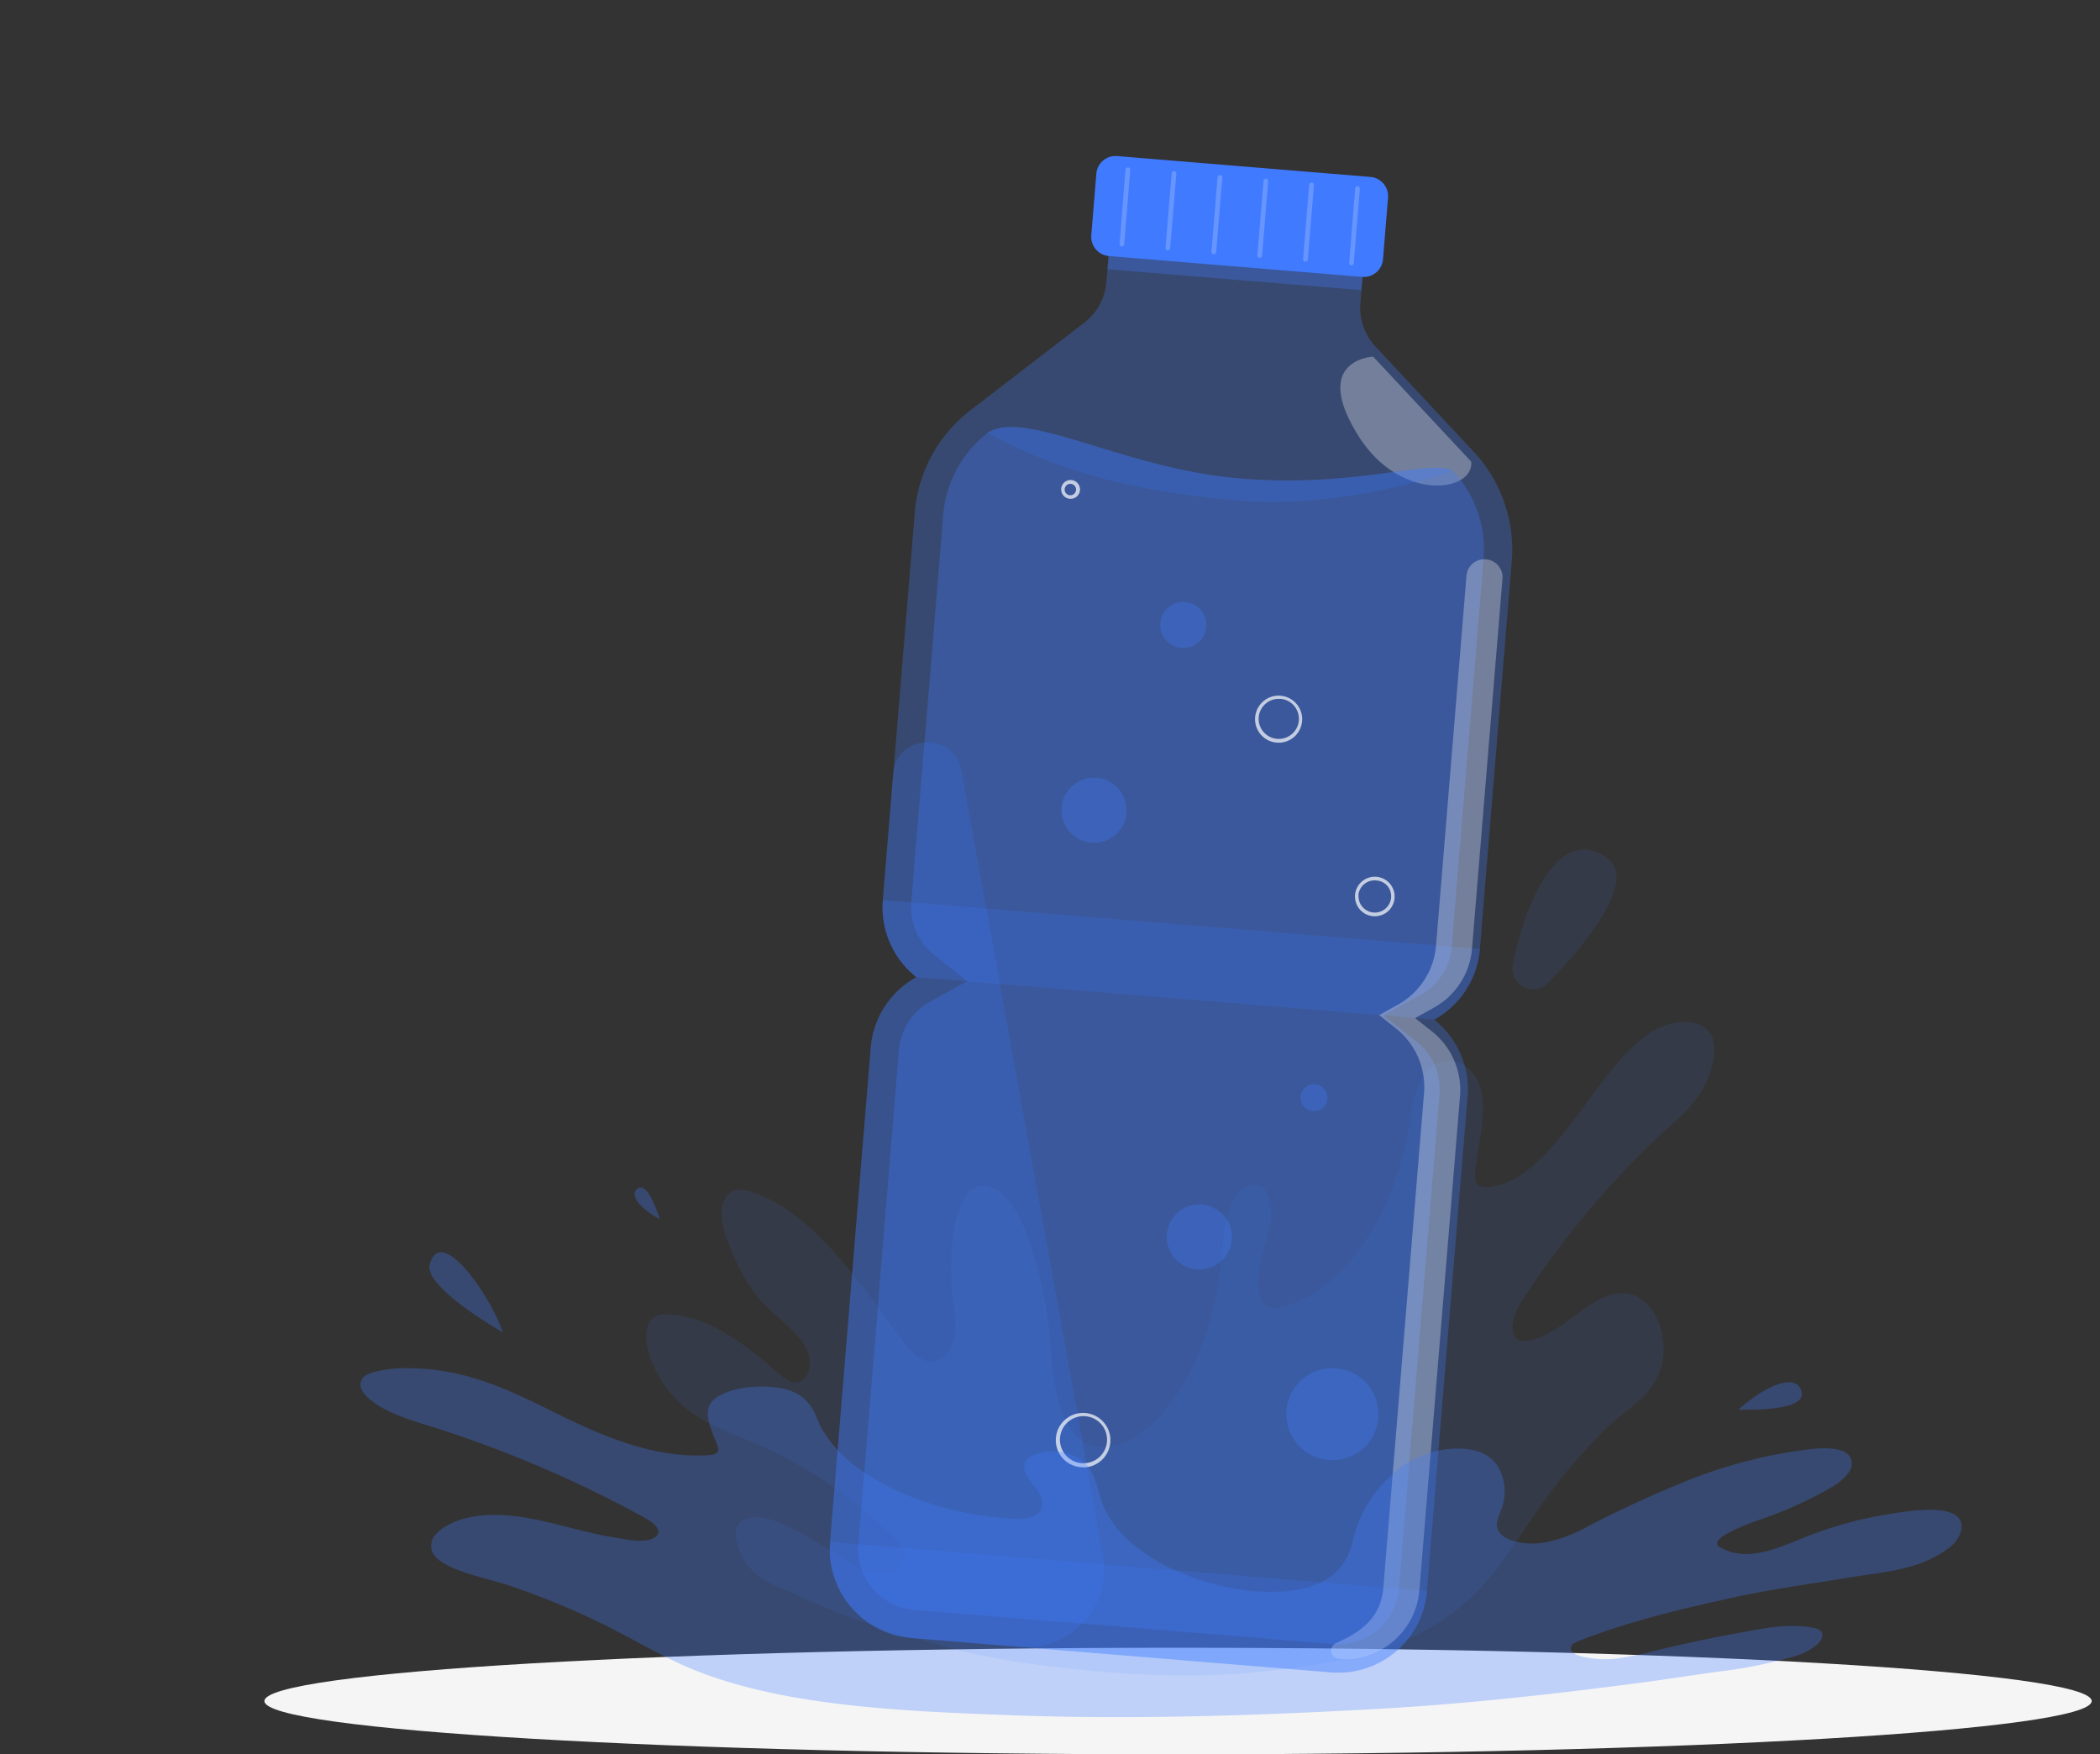 <svg width="656" height="548" fill="none" xmlns="http://www.w3.org/2000/svg"><rect width="100%" height="100%" fill="#333333" stroke="none"/><g clip-path="url(#a)"><path d="M368 548c157.625 0 285.406-7.454 285.406-16.648 0-9.195-127.781-16.649-285.406-16.649s-285.406 7.454-285.406 16.649C82.594 540.546 210.375 548 368 548Z" fill="#F5F5F5"/><path opacity=".1" d="M202.106 415.122a5.22 5.22 0 0 1 5.593-4.515c12.601-.192 24.391 8.706 35.328 18.251 2.429 2.103 5.064 4.28 7.787 2.074a5.478 5.478 0 0 0 1.766-2.677 9.858 9.858 0 0 0 0-5.236 11.407 11.407 0 0 0-1.987-3.897c-4.754-6.251-10.539-9.251-15.235-15.707a57.044 57.044 0 0 1-6.491-11.913c-1.472-3.706-4.416-9.692-3.239-14.707 1.31-6 5.8-5.486 8.523-4.662 8.611 2.574 16.648 8.706 23.949 16.339 7.787 8.119 14.838 17.899 21.86 27.62 2.649 3.692 5.446 7.486 8.832 8.825 3.385 1.338 7.669-.824 9.097-6.148 1.427-5.324-.251-11.442-.604-16.737a77.256 77.256 0 0 1 .913-18.913 25.77 25.77 0 0 1 3.282-9.354c3.798-5.559 9.421-3.603 13.101.603a38.633 38.633 0 0 1 6.418 11.766 135.226 135.226 0 0 1 7.36 36.547c.559 7.721 1.737 15.766 4.917 21.752 5.137 9.677 14.72 8.912 22.153 3.838 12.939-8.824 22.919-28.767 25.583-51.063.869-7.265 1.09-15.118 3.739-21.207 2.311-5.265 8.244-8.824 11.143-3.147a15.998 15.998 0 0 1 .942 8.971 63.451 63.451 0 0 1-2.193 8.824c-1.472 5-2.944 14.369 1.031 17.296a4.758 4.758 0 0 0 3.989.441c13.012-2.706 25.112-14.943 33.061-32.018a101.037 101.037 0 0 0 6.565-20.016c.957-4.206 1.354-8.721 2.414-12.898a23.523 23.523 0 0 1 4.033-9.104c5.064-6.059 16.752-3.206 17.414 9.781.398 7.515-1.604 14.868-2.34 22.222-.457 4.589 2.384 4.559 4.504 4.412 10.157-1.029 19.136-11.266 27.099-21.913 9.465-12.663 19.946-29.106 32.87-29.591 2.944-.103 7.846.279 9.612 4.824a15.114 15.114 0 0 1 0 8.53c-2.62 10.854-10.304 16.457-16.192 21.825a274.61 274.61 0 0 0-43.468 52.269c-1.869 2.942-3.798 7.795-2.016 10.677a3.217 3.217 0 0 0 3.312 1.471c6.079-.47 11.776-5.294 17.325-9.295 5.549-4 11.85-7.5 17.664-4.485a15.8 15.8 0 0 1 7.228 9.795 23.04 23.04 0 0 1 .485 10.942c-2.134 9.986-11.364 14.471-16.442 19.398a170.007 170.007 0 0 0-19.136 21.899c-5.299 7.251-10.304 15.192-15.603 22.311-19.136 25.487-45.632 29.267-69.184 32.223-25.628 3.206-51.314 1.471-76.794-1.897-18.533-2.471-36.8-7.736-54.891-13.987-6.212-2.25-12.38-4.706-18.474-7.618-6.55-3.118-16.192-5.045-18.709-17.325-.53-2.647.088-4.794 1.84-5.78 5.432-3.088 13.174 1.044 18.282 3.765 7.051 3.765 13.734 9.133 20.976 12.031a9.612 9.612 0 0 0 7.537.397 5.594 5.594 0 0 0 2.782-2.545 6.772 6.772 0 0 0 .53-4.838 5.778 5.778 0 0 0-1.472-2.309 140.088 140.088 0 0 0-45.809-31.209c-5.52-2.367-11.158-4.309-16.471-7.662a37.013 37.013 0 0 1-10.893-10.295c-2.473-3.956-6.448-10.942-5.196-17.251ZM483.655 307.01a6.527 6.527 0 0 1-7.754 1.227 6.527 6.527 0 0 1-2.849-3.001 6.504 6.504 0 0 1-.466-4.109c5.078-24.634 16.118-42.548 29.248-33.253 9.804 6.927-5.564 26.032-18.179 39.136Z" fill="#407BFF"/><path opacity=".3" d="M448.033 318.511a27.773 27.773 0 0 0 9.909-9.238 27.726 27.726 0 0 0 4.354-12.823l9.951-121.112a44.777 44.777 0 0 0-11.908-34.268l-30.662-32.811a17.859 17.859 0 0 1-4.725-13.59l1.472-17.736-79.356-6.516-1.472 17.737a17.776 17.776 0 0 1-2.103 7.041 17.816 17.816 0 0 1-4.771 5.593L303.1 128.187a44.833 44.833 0 0 0-17.341 31.87l-9.965 121.113a27.73 27.73 0 0 0 10.466 24.06 27.728 27.728 0 0 0-9.906 9.237 27.686 27.686 0 0 0-4.343 12.824l-12.703 154.424a27.779 27.779 0 0 0 6.513 20.238 27.833 27.833 0 0 0 18.923 9.721l131.008 10.75a27.8 27.8 0 0 0 27.004-14.979 27.748 27.748 0 0 0 2.98-10.42l12.704-154.424a27.746 27.746 0 0 0-10.407-24.09Z" fill="#407BFF"/><path opacity=".3" d="m347.091 70.444-1.126 13.676 79.338 6.517 1.126-13.675-79.338-6.518Z" fill="#407BFF"/><path opacity=".3" d="m459.603 144.232-30.662-32.841s-19.769.853-4.416 25.076c13.086 20.487 35.887 17.295 35.078 7.765Z" fill="#fff"/><path opacity=".2" d="M259.322 481.656a27.78 27.78 0 0 0 6.514 20.238 27.825 27.825 0 0 0 18.922 9.721l131.008 10.751a27.817 27.817 0 0 0 20.259-6.494 27.759 27.759 0 0 0 9.726-18.906l-186.429-15.31Z" fill="#407BFF"/><path opacity=".3" d="M453.876 147.071a36.013 36.013 0 0 1 9.568 27.517l-9.95 121.127a18.965 18.965 0 0 1-9.745 15.031l-11.585 6.412 10.378 8.221a18.912 18.912 0 0 1 7.154 16.413l-12.703 154.424a18.953 18.953 0 0 1-6.617 12.896 18.983 18.983 0 0 1-13.8 4.459L285.568 502.82a19.023 19.023 0 0 1-7.136-2.015 18.987 18.987 0 0 1-10.307-18.413l12.703-154.424a18.948 18.948 0 0 1 9.73-15.046l11.585-6.412-10.304-8.221a18.912 18.912 0 0 1-7.154-16.413l9.965-121.113a36.043 36.043 0 0 1 13.94-25.59c11.776-7.604 42.688 11.324 78.885 14.295 36.196 2.971 58.835-6.206 66.401-2.397Z" fill="#407BFF"/><path opacity=".2" d="M387.401 149.483c-36.182-2.942-67.123-21.914-78.899-14.31 20.608 11.324 44.16 18.339 78.325 21.148 34.165 2.809 67.049-9.25 67.049-9.25-7.566-3.809-30.293 5.397-66.475 2.412ZM275.809 281.17a27.728 27.728 0 0 0 10.466 24.06l161.758 13.237a27.782 27.782 0 0 0 9.909-9.238 27.726 27.726 0 0 0 4.354-12.823L275.809 281.17Z" fill="#407BFF"/><path d="m428.087 55.271-79.116-6.519a6.015 6.015 0 0 0-6.492 5.5l-1.577 19.232a6.02 6.02 0 0 0 5.508 6.49l79.116 6.519a6.015 6.015 0 0 0 6.492-5.501l1.578-19.231a6.021 6.021 0 0 0-5.509-6.49Z" fill="#407BFF"/><path opacity=".2" d="M350.424 77.006a.735.735 0 0 1-.677-.794l1.855-23.267a.739.739 0 0 1 1.472.118l-1.914 23.252a.732.732 0 0 1-.736.691ZM364.776 78.183a.735.735 0 0 1-.677-.794l1.914-23.252a.752.752 0 0 1 .795-.677.715.715 0 0 1 .499.257.716.716 0 0 1 .163.537l-1.958 23.252a.749.749 0 0 1-.736.677ZM379.114 79.418a.734.734 0 0 1-.678-.794l1.914-23.252a.766.766 0 0 1 .795-.676.741.741 0 0 1 .504.256.73.73 0 0 1 .173.538l-1.914 23.252a.726.726 0 0 1-.508.643.734.734 0 0 1-.286.033ZM393.466 80.536a.741.741 0 0 1-.645-.508.75.75 0 0 1-.033-.286l1.914-23.252a.749.749 0 0 1 .795-.677.726.726 0 0 1 .499.258.716.716 0 0 1 .163.537l-1.913 23.251a.711.711 0 0 1-.496.643.722.722 0 0 1-.284.034ZM407.744 81.712a.74.74 0 0 1-.644-.508.73.73 0 0 1-.033-.286l1.914-23.252a.776.776 0 0 1 .794-.676.741.741 0 0 1 .645.508.75.75 0 0 1 .033.286l-1.914 23.252a.709.709 0 0 1-.253.508.717.717 0 0 1-.542.168ZM422.155 82.889a.74.74 0 0 1-.644-.508.73.73 0 0 1-.033-.286l1.854-23.267a.753.753 0 0 1 .795-.676.737.737 0 0 1 .663.794l-1.899 23.267a.749.749 0 0 1-.736.676Z" fill="#fff"/><path opacity=".2" d="M300.288 240.711c-2.237-12.369-20.269-11.487-21.3 1.029l-3.238 39.43a27.73 27.73 0 0 0 10.466 24.06 27.728 27.728 0 0 0-9.906 9.237 27.686 27.686 0 0 0-4.343 12.824l-12.704 154.424a27.784 27.784 0 0 0 6.514 20.238 27.833 27.833 0 0 0 18.923 9.721l33.856 2.779a24.432 24.432 0 0 0 20.075-7.92 24.39 24.39 0 0 0 5.949-20.729l-44.292-245.093Z" fill="#407BFF"/><path opacity=".3" d="M430.56 442.918a14.396 14.396 0 0 1-18.302 12.65 14.378 14.378 0 0 1-3.041-26.402 14.408 14.408 0 0 1 8.169-1.764 14.417 14.417 0 0 1 9.8 5.035 14.392 14.392 0 0 1 3.374 10.481ZM384.796 387.222a10.185 10.185 0 0 1-12.949 8.958 10.176 10.176 0 0 1 3.631-19.929 10.203 10.203 0 0 1 6.927 3.562 10.19 10.19 0 0 1 2.391 7.409ZM342.211 263.256a10.18 10.18 0 0 1-10.547-11.676 10.165 10.165 0 0 1 2.535-5.335 10.192 10.192 0 0 1 15.723.787 10.168 10.168 0 0 1-.647 12.904 10.195 10.195 0 0 1-7.064 3.32ZM369.987 202.413a7.219 7.219 0 0 1-6.881-4.116 7.208 7.208 0 0 1 4.779-10.074 7.215 7.215 0 0 1 7.546 2.714 7.202 7.202 0 0 1-.465 9.124 7.215 7.215 0 0 1-4.979 2.352ZM414.677 343.233a4.209 4.209 0 0 1-7.406 2.368 4.202 4.202 0 0 1 1.163-6.394 4.206 4.206 0 0 1 2.386-.518 4.23 4.23 0 0 1 2.868 1.476 4.216 4.216 0 0 1 .989 3.068Z" fill="#407BFF"/><path opacity=".7" d="M338.428 458.302h-.707a8.551 8.551 0 0 1-5.888-2.942 8.434 8.434 0 0 1-1.987-6.206 8.517 8.517 0 0 1 5.724-7.348 8.535 8.535 0 0 1 9.036 2.282 8.508 8.508 0 0 1-1.595 12.894 8.53 8.53 0 0 1-4.657 1.393l.074-.073Zm0-15.943a7.362 7.362 0 0 0-7.156 5.792 7.357 7.357 0 0 0 8.962 8.699 7.361 7.361 0 0 0 4.08-2.675 7.346 7.346 0 0 0-5.268-11.786l-.618-.03ZM429.471 286.2h-.515a6.202 6.202 0 0 1-4.212-2.161 6.188 6.188 0 0 1-1.456-4.502 6.188 6.188 0 0 1 2.168-4.213 6.198 6.198 0 0 1 8.727.712 6.186 6.186 0 0 1 1.455 4.501 6.258 6.258 0 0 1-2.163 4.221 6.176 6.176 0 0 1-4.004 1.442Zm-5.079-6.604a5.085 5.085 0 0 0 2.773 4.908 5.099 5.099 0 0 0 7.386-4.124 5.075 5.075 0 0 0-1.194-3.711 5.045 5.045 0 0 0-3.533-1.647 5.077 5.077 0 0 0-5.491 4.648l.059-.074ZM334.365 155.806h-.221a2.944 2.944 0 0 1-2.65-3.117 2.947 2.947 0 0 1 3.627-2.669 2.945 2.945 0 0 1 2.211 2.353 2.932 2.932 0 0 1-1.28 2.962 2.94 2.94 0 0 1-1.614.486l-.073-.015Zm-1.781-3.029a1.781 1.781 0 1 0 1.928-1.633 1.765 1.765 0 0 0-1.928 1.633ZM399.457 231.975h-.619a7.355 7.355 0 0 1-5.041-2.579 7.342 7.342 0 0 1-.172-9.287 7.36 7.36 0 0 1 13.048 3.328 7.353 7.353 0 0 1-7.231 8.567l.015-.029Zm0-13.678a6.225 6.225 0 0 0-4.048 1.471 6.287 6.287 0 0 0-2.208 4.265 6.267 6.267 0 0 0 2.359 5.425 6.288 6.288 0 0 0 9.946-3.185 6.275 6.275 0 0 0-1.236-5.785 6.24 6.24 0 0 0-4.283-2.191h-.53Z" fill="#fff"/><path opacity=".3" d="m459.838 296.274 9.509-115.495a5.617 5.617 0 0 0-1.323-4.107 5.644 5.644 0 0 0-3.844-1.967 5.635 5.635 0 0 0-4.109 1.312 5.631 5.631 0 0 0-1.97 3.836l-9.509 115.494a23.257 23.257 0 0 1-3.661 10.776 23.294 23.294 0 0 1-8.336 7.755l-5.785 3.221 5.196 4.103a23.352 23.352 0 0 1 6.961 9.01 23.329 23.329 0 0 1 1.871 11.227l-12.703 154.424c-.765 9.266-6.595 13.781-14.794 17.384a2.576 2.576 0 0 0-1.487 2.774 2.576 2.576 0 0 0 2.312 2.138 23.4 23.4 0 0 0 17.034-5.47 23.358 23.358 0 0 0 8.181-15.899l12.703-154.424a23.31 23.31 0 0 0-8.832-20.237l-5.196-4.118 5.785-3.206a23.317 23.317 0 0 0 11.997-18.531Z" fill="#fff"/><path opacity=".3" d="M612.632 475.759c-1.59-7.207-21.433-2.941-25.539-2.28a120.037 120.037 0 0 0-23.317 6.721c-8.287 3.251-17.914 8.03-26.496 3.089-4.961-2.853 12.262-8.486 13.822-9.06a125.918 125.918 0 0 0 21.109-9.677c2.723-1.618 7.993-5.486 5.726-9.412-1.884-3.251-8.641-2.942-12.748-2.442a151.873 151.873 0 0 0-36.344 9.104 359.648 359.648 0 0 0-33.355 15.251 43.03 43.03 0 0 1-13.528 4.868c-5.181.736-11.525-.367-13.572-3.235-2.046-2.868.589-6.221 1.193-9.104a15.463 15.463 0 0 0-1.016-10.295 10.876 10.876 0 0 0-4.784-5.03c-5.608-2.941-14.087-1.853-19.725.471a32.39 32.39 0 0 0-9.847 6.5 39.704 39.704 0 0 0-11.6 19.928 18.544 18.544 0 0 1-7.801 11.869c-7.89 5.309-22.345 5-33.4 2.338-19.298-4.573-34.018-15.265-37.566-27.34-1.722-5.75-2.561-11.766-10.304-14.016-5.004-1.471-15.485-.441-13.248 5.883a19.675 19.675 0 0 0 3.151 4.765c2.046 2.691 4.224 7.765-1.855 9.398a18.837 18.837 0 0 1-5.991.294c-19.548-1.309-37.536-7.824-49.194-17.001a39.597 39.597 0 0 1-9.51-10.781c-1.383-2.279-1.884-4.735-3.4-6.985a13.51 13.51 0 0 0-5.888-4.898c-7.507-3.221-25.142-1.544-26.378 5.515-.663 3.824 1.722 7.971 2.944 11.604.219.458.271.978.147 1.471-.353.926-1.752 1.191-2.944 1.265-15.765 1.044-31.059-5.074-44.292-11.457-14.014-6.765-29.44-15.575-48.915-15.678a37.773 37.773 0 0 0-11.938 1.368 7.042 7.042 0 0 0-2.679 1.382 3.423 3.423 0 0 0-.648 3.795 8.848 8.848 0 0 0 2.738 3.265c5.888 4.794 14.132 6.736 21.653 9.206a370.212 370.212 0 0 1 64.445 27.87c2.075 1.162 5.755 3.853 2.841 5.883-2.915 2.03-8.832.721-12.321.147-6.33-1.029-12.409-2.677-18.577-4.221-8.155-2.059-17.664-3.927-26.496-2.221-4.666.898-8.832 2.809-11.025 5.398a5.084 5.084 0 0 0-.942 5.883c3.032 5.397 16.854 7.721 24.406 10.295a246.438 246.438 0 0 1 28.306 11.662c7.846 3.883 15.132 8.133 23.081 11.943 28.395 13.604 68.051 15.354 103.511 16.677 38.493 1.471 77.163.221 115.552-1.912 27.968-1.559 55.421-4.632 82.83-8.25 7.875-1.03 15.706-2.295 23.552-3.368a147.73 147.73 0 0 0 23.552-4.662 19.916 19.916 0 0 0 7.581-3.795c2.104-1.956 2.767-4.515-1.001-5.25-7.89-1.574-16.016.22-23.729 1.618a459.723 459.723 0 0 0-25.731 5.485 100.858 100.858 0 0 1-11.776 2.398c-3.99.559-8.052.299-11.938-.765-1.265-.397-2.649-1.103-2.723-2.221-.073-1.118.986-1.824 2.076-2.25 15.883-6.295 32.752-10.295 49.739-13.972 11.525-2.5 23.257-4.03 34.871-5.986 10.584-1.779 21.742-2.191 30.912-8.897a10.575 10.575 0 0 0 4.063-4.898 5.88 5.88 0 0 0 .28-3.25ZM157.136 416.21c-4.313-12.251-19.681-33.944-22.919-21.134-1.737 7.192 22.919 21.134 22.919 21.134ZM543.065 440.329c8.214-7.485 18.459-11.941 19.784-5.353 1.236 6.235-19.784 5.353-19.784 5.353ZM206.08 380.795c-5.623-2.942-10.01-7.662-6.712-9.633 3.297-1.97 6.712 9.633 6.712 9.633Z" fill="#407BFF"/></g><defs><clipPath id="a"><path fill="#fff" d="M0 0h736v548H0z"/></clipPath></defs></svg>